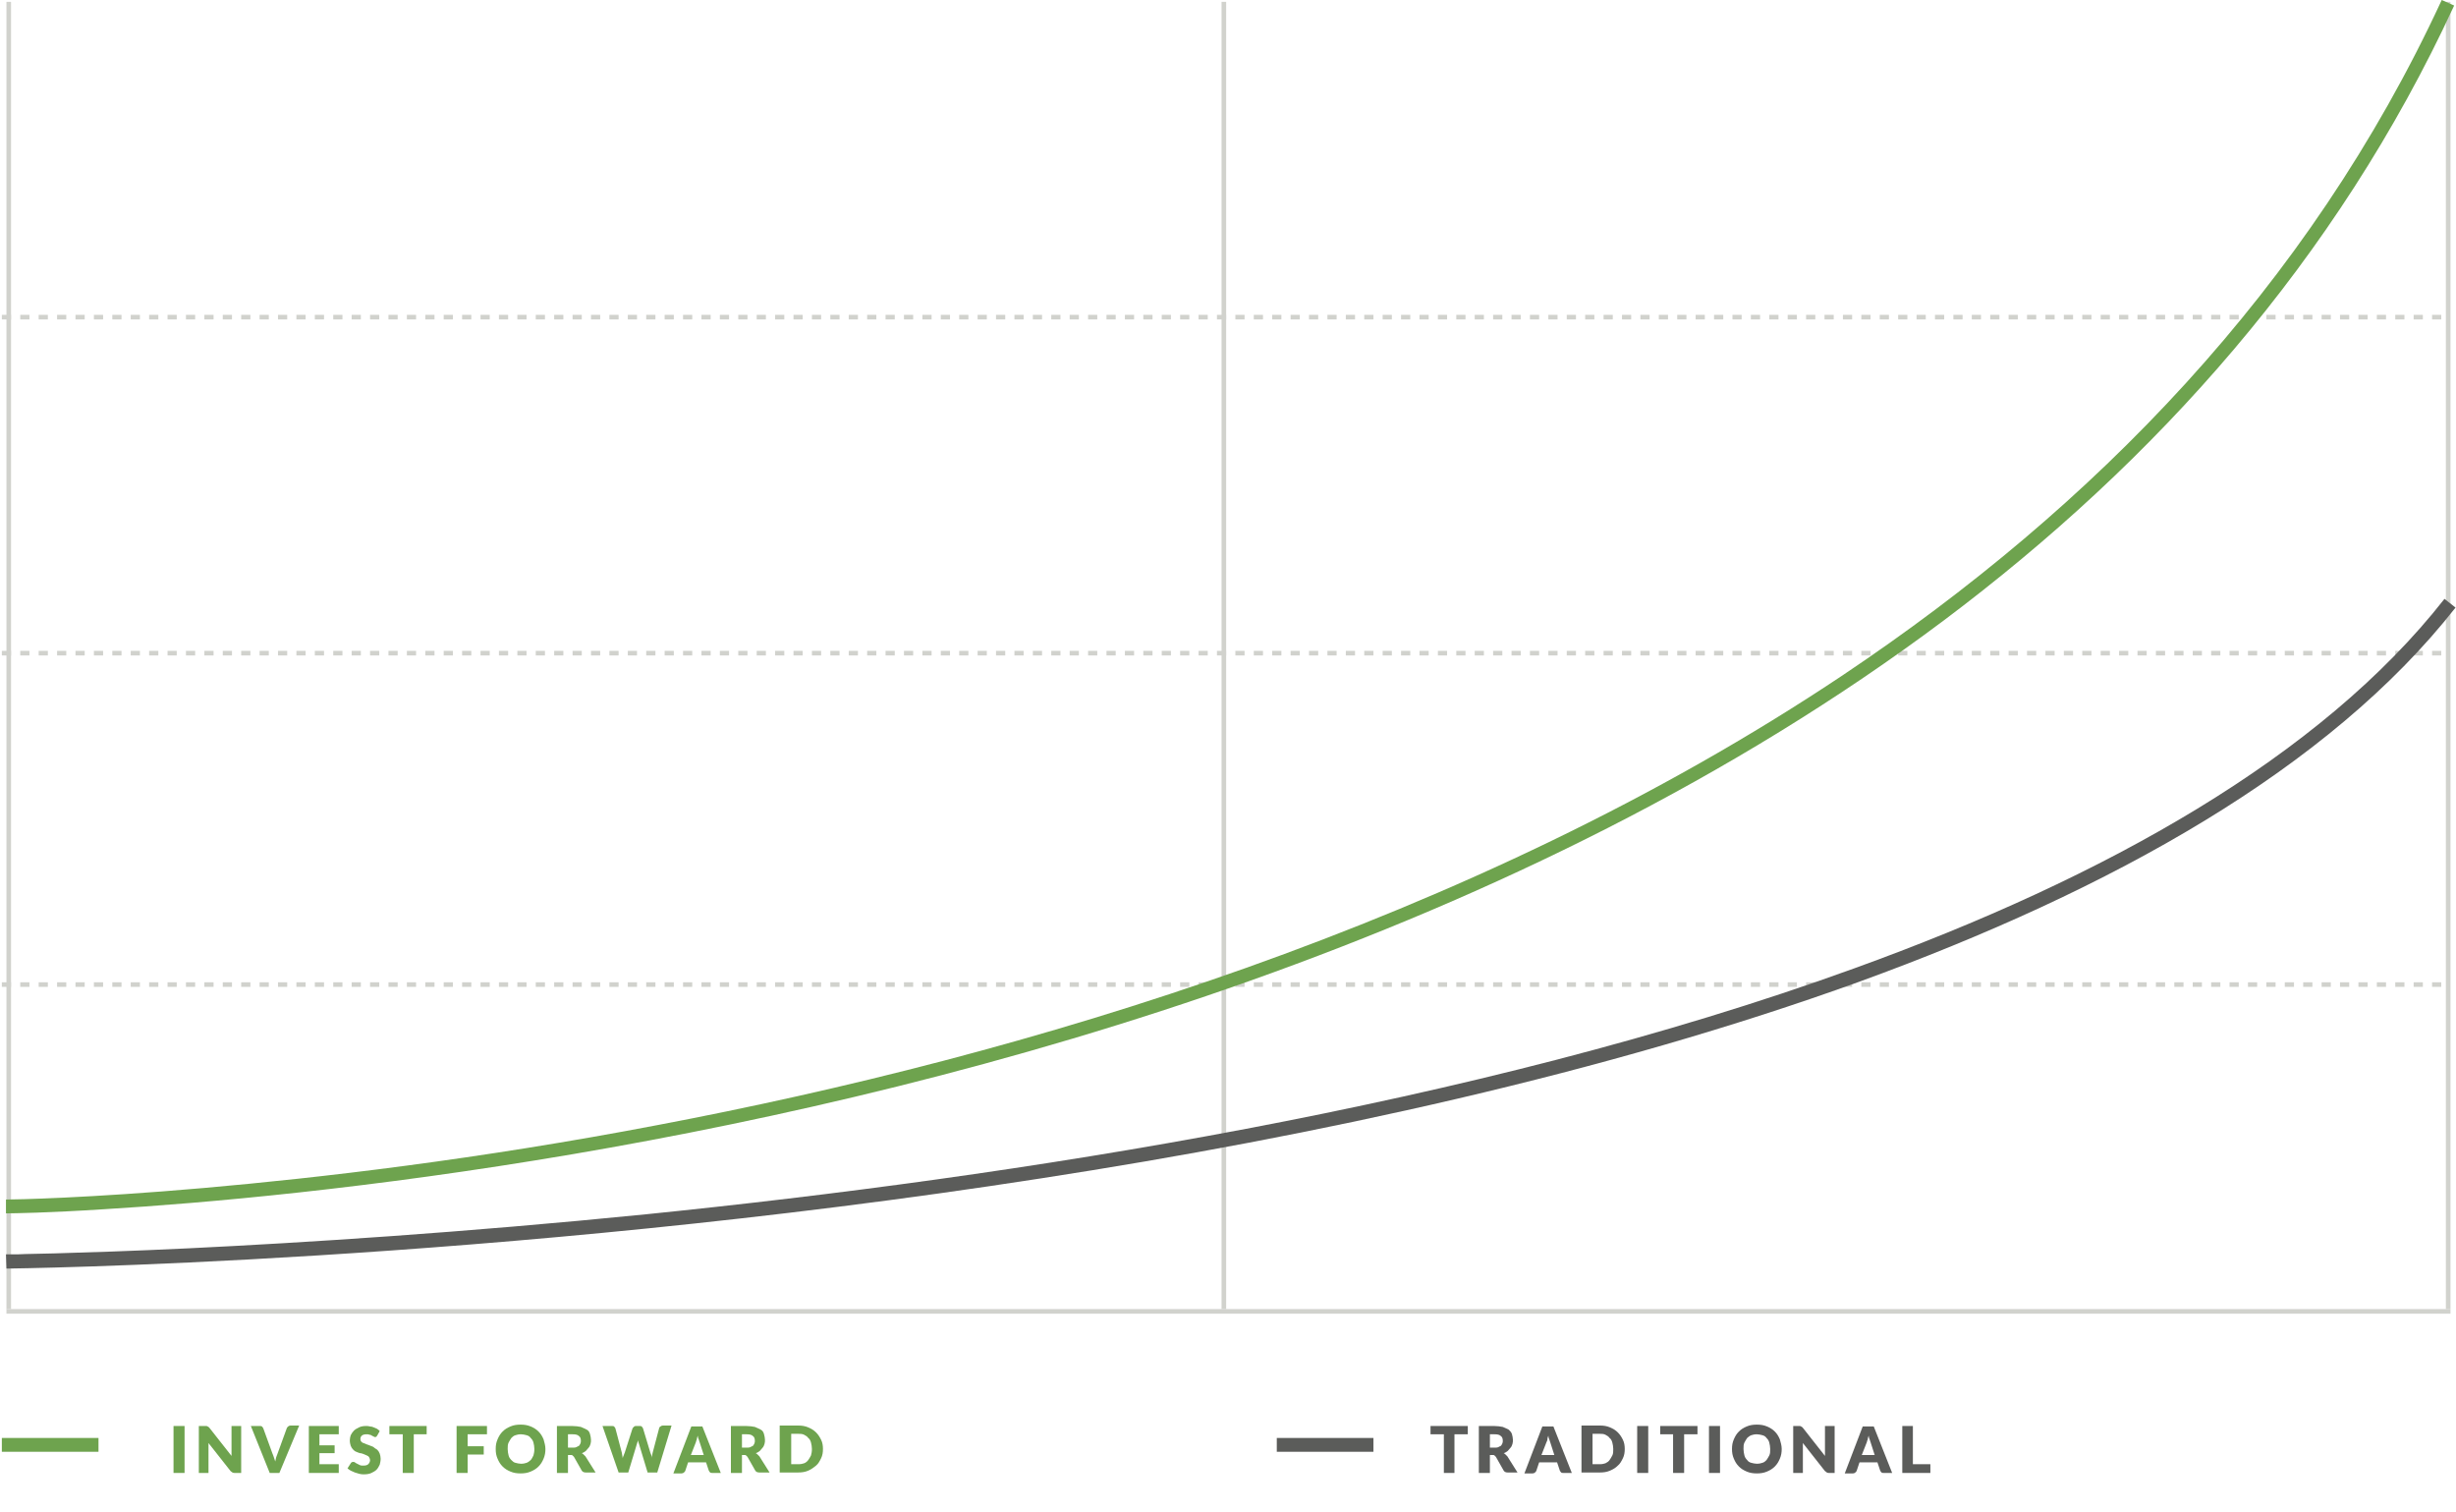 <?xml version="1.0" encoding="utf-8"?>
<!-- Generator: Adobe Illustrator 19.0.0, SVG Export Plug-In . SVG Version: 6.00 Build 0)  -->
<!DOCTYPE svg PUBLIC "-//W3C//DTD SVG 1.1//EN" "http://www.w3.org/Graphics/SVG/1.1/DTD/svg11.dtd">
<svg version="1.1" id="Layer_1" xmlns="http://www.w3.org/2000/svg" xmlns:xlink="http://www.w3.org/1999/xlink" x="0px" y="0px"
	 viewBox="0 0 533.6 328.4" enable-background="new 0 0 533.6 328.4" xml:space="preserve">
<polyline id="XMLID_490_" fill="#D1D2CD" points="2.4,284.4 2.4,0.4 1.4,0.4 1.4,284.4 "/>
<polyline id="XMLID_491_" fill="#D1D2CD" points="1.4,285.4 532.4,285.4 532.4,284.4 1.4,284.4 "/>
<path id="XMLID_626_" fill="#D1D2CD" d="M532.4,214.4L532.4,214.4l0-1h0V214.4z M528.4,214.4h2v-1h-2V214.4z M524.4,214.4h2v-1h-2
	V214.4z M520.4,214.4h2v-1h-2V214.4z M516.4,214.4h2v-1h-2V214.4z M512.4,214.4h2v-1h-2V214.4z M508.4,214.4h2v-1h-2V214.4z
	 M504.4,214.4h2v-1h-2V214.4z M500.4,214.4h2v-1h-2V214.4z M496.4,214.4h2v-1h-2V214.4z M492.4,214.4h2v-1h-2V214.4z M488.4,214.4h2
	v-1h-2V214.4z M484.4,214.4h2v-1h-2V214.4z M480.4,214.4h2v-1h-2V214.4z M476.4,214.4h2v-1h-2V214.4z M472.4,214.4h2v-1h-2V214.4z
	 M468.4,214.4h2v-1h-2V214.4z M464.4,214.4h2v-1h-2V214.4z M460.4,214.4h2v-1h-2V214.4z M456.4,214.4h2v-1h-2V214.4z M452.4,214.4h2
	v-1h-2V214.4z M448.4,214.4h2v-1h-2V214.4z M444.4,214.4h2v-1h-2V214.4z M440.4,214.4h2v-1h-2V214.4z M436.4,214.4h2v-1h-2V214.4z
	 M432.4,214.4h2v-1h-2V214.4z M428.4,214.4h2v-1h-2V214.4z M424.4,214.4h2v-1h-2V214.4z M420.4,214.4h2v-1h-2V214.4z M416.4,214.4h2
	v-1h-2V214.4z M412.4,214.4h2v-1h-2V214.4z M408.4,214.4h2v-1h-2V214.4z M404.4,214.4h2v-1h-2V214.4z M400.4,214.4h2v-1h-2V214.4z
	 M396.4,214.4h2v-1h-2V214.4z M392.4,214.4h2v-1h-2V214.4z M388.4,214.4h2v-1h-2V214.4z M384.4,214.4h2v-1h-2V214.4z M380.4,214.4h2
	v-1h-2V214.4z M376.4,214.4h2v-1h-2V214.4z M372.4,214.4h2v-1h-2V214.4z M368.4,214.4h2v-1h-2V214.4z M364.4,214.4h2v-1h-2V214.4z
	 M360.4,214.4h2v-1h-2V214.4z M356.4,214.4h2v-1h-2V214.4z M352.4,214.4h2v-1h-2V214.4z M348.4,214.4h2v-1h-2V214.4z M344.4,214.4h2
	v-1h-2V214.4z M340.4,214.4h2v-1h-2V214.4z M336.4,214.4h2v-1h-2V214.4z M332.4,214.4h2v-1h-2V214.4z M328.4,214.4h2v-1h-2V214.4z
	 M324.4,214.4h2v-1h-2V214.4z M320.4,214.4h2v-1h-2V214.4z M316.4,214.4h2v-1h-2V214.4z M312.4,214.4h2v-1h-2V214.4z M308.4,214.4h2
	v-1h-2V214.4z M304.4,214.4h2v-1h-2V214.4z M300.4,214.4h2v-1h-2V214.4z M296.4,214.4h2v-1h-2V214.4z M292.4,214.4h2v-1h-2V214.4z
	 M288.4,214.4h2v-1h-2V214.4z M284.4,214.4h2v-1h-2V214.4z M280.4,214.4h2v-1h-2V214.4z M276.4,214.4h2v-1h-2V214.4z M272.4,214.4h2
	v-1h-2V214.4z M268.4,214.4h2v-1h-2V214.4z M264.4,214.4h2v-1h-2V214.4z M260.4,214.4h2v-1h-2V214.4z M256.4,214.4h2v-1h-2V214.4z
	 M252.4,214.4h2v-1h-2V214.4z M248.4,214.4h2v-1h-2V214.4z M244.4,214.4h2v-1h-2V214.4z M240.4,214.4h2v-1h-2V214.4z M236.4,214.4h2
	v-1h-2V214.4z M232.4,214.4h2v-1h-2V214.4z M228.4,214.4h2v-1h-2V214.4z M224.4,214.4h2v-1h-2V214.4z M220.4,214.4h2v-1h-2V214.4z
	 M216.4,214.4h2v-1h-2V214.4z M212.4,214.4h2v-1h-2V214.4z M208.4,214.4h2v-1h-2V214.4z M204.4,214.4h2v-1h-2V214.4z M200.4,214.4h2
	v-1h-2V214.4z M196.4,214.4h2v-1h-2V214.4z M192.4,214.4h2v-1h-2V214.4z M188.4,214.4h2v-1h-2V214.4z M184.4,214.4h2v-1h-2V214.4z
	 M180.4,214.4h2v-1h-2V214.4z M176.4,214.4h2v-1h-2V214.4z M172.4,214.4h2v-1h-2V214.4z M168.4,214.4h2v-1h-2V214.4z M164.4,214.4h2
	v-1h-2V214.4z M160.4,214.4h2v-1h-2V214.4z M156.4,214.4h2v-1h-2V214.4z M152.4,214.4h2v-1h-2V214.4z M148.4,214.4h2v-1h-2V214.4z
	 M144.4,214.4h2v-1h-2V214.4z M140.4,214.4h2v-1h-2V214.4z M136.4,214.4h2v-1h-2V214.4z M132.4,214.4h2v-1h-2V214.4z M128.4,214.4h2
	v-1h-2V214.4z M124.4,214.4h2v-1h-2V214.4z M120.4,214.4h2v-1h-2V214.4z M116.4,214.4h2v-1h-2V214.4z M112.4,214.4h2v-1h-2V214.4z
	 M108.4,214.4h2v-1h-2V214.4z M104.4,214.4h2v-1h-2V214.4z M100.4,214.4h2v-1h-2V214.4z M96.4,214.4h2v-1h-2V214.4z M92.4,214.4h2
	v-1h-2V214.4z M88.4,214.4h2v-1h-2V214.4z M84.4,214.4h2v-1h-2V214.4z M80.4,214.4h2v-1h-2V214.4z M76.4,214.4h2v-1h-2V214.4z
	 M72.4,214.4h2v-1h-2V214.4z M68.4,214.4h2v-1h-2V214.4z M64.4,214.4h2v-1h-2V214.4z M60.4,214.4h2v-1h-2V214.4z M56.4,214.4h2v-1
	h-2V214.4z M52.4,214.4h2v-1h-2V214.4z M48.4,214.4h2v-1h-2V214.4z M44.4,214.4h2v-1h-2V214.4z M40.4,214.4h2v-1h-2V214.4z
	 M36.4,214.4h2v-1h-2V214.4z M32.4,214.4h2v-1h-2V214.4z M28.4,214.4h2v-1h-2V214.4z M24.4,214.4h2v-1h-2V214.4z M20.4,214.4h2v-1
	h-2V214.4z M16.4,214.4h2v-1h-2V214.4z M12.4,214.4h2v-1h-2V214.4z M8.4,214.4h2v-1h-2V214.4z M4.4,214.4h2v-1h-2V214.4z M0.4,214.4
	h2v-1h-2V214.4z"/>
<path id="XMLID_761_" fill="#D1D2CD" d="M532.4,69.4L532.4,69.4l0-1h0V69.4z M528.4,69.4h2v-1h-2V69.4z M524.4,69.4h2v-1h-2V69.4z
	 M520.4,69.4h2v-1h-2V69.4z M516.4,69.4h2v-1h-2V69.4z M512.4,69.4h2v-1h-2V69.4z M508.4,69.4h2v-1h-2V69.4z M504.4,69.4h2v-1h-2
	V69.4z M500.4,69.4h2v-1h-2V69.4z M496.4,69.4h2v-1h-2V69.4z M492.4,69.4h2v-1h-2V69.4z M488.4,69.4h2v-1h-2V69.4z M484.4,69.4h2v-1
	h-2V69.4z M480.4,69.4h2v-1h-2V69.4z M476.4,69.4h2v-1h-2V69.4z M472.4,69.4h2v-1h-2V69.4z M468.4,69.4h2v-1h-2V69.4z M464.4,69.4h2
	v-1h-2V69.4z M460.4,69.4h2v-1h-2V69.4z M456.4,69.4h2v-1h-2V69.4z M452.4,69.4h2v-1h-2V69.4z M448.4,69.4h2v-1h-2V69.4z
	 M444.4,69.4h2v-1h-2V69.4z M440.4,69.4h2v-1h-2V69.4z M436.4,69.4h2v-1h-2V69.4z M432.4,69.4h2v-1h-2V69.4z M428.4,69.4h2v-1h-2
	V69.4z M424.4,69.4h2v-1h-2V69.4z M420.4,69.4h2v-1h-2V69.4z M416.4,69.4h2v-1h-2V69.4z M412.4,69.4h2v-1h-2V69.4z M408.4,69.4h2v-1
	h-2V69.4z M404.4,69.4h2v-1h-2V69.4z M400.4,69.4h2v-1h-2V69.4z M396.4,69.4h2v-1h-2V69.4z M392.4,69.4h2v-1h-2V69.4z M388.4,69.4h2
	v-1h-2V69.4z M384.4,69.4h2v-1h-2V69.4z M380.4,69.4h2v-1h-2V69.4z M376.4,69.4h2v-1h-2V69.4z M372.4,69.4h2v-1h-2V69.4z
	 M368.4,69.4h2v-1h-2V69.4z M364.4,69.4h2v-1h-2V69.4z M360.4,69.4h2v-1h-2V69.4z M356.4,69.4h2v-1h-2V69.4z M352.4,69.4h2v-1h-2
	V69.4z M348.4,69.4h2v-1h-2V69.4z M344.4,69.4h2v-1h-2V69.4z M340.4,69.4h2v-1h-2V69.4z M336.4,69.4h2v-1h-2V69.4z M332.4,69.4h2v-1
	h-2V69.4z M328.4,69.4h2v-1h-2V69.4z M324.4,69.4h2v-1h-2V69.4z M320.4,69.4h2v-1h-2V69.4z M316.4,69.4h2v-1h-2V69.4z M312.4,69.4h2
	v-1h-2V69.4z M308.4,69.4h2v-1h-2V69.4z M304.4,69.4h2v-1h-2V69.4z M300.4,69.4h2v-1h-2V69.4z M296.4,69.4h2v-1h-2V69.4z
	 M292.4,69.4h2v-1h-2V69.4z M288.4,69.4h2v-1h-2V69.4z M284.4,69.4h2v-1h-2V69.4z M280.4,69.4h2v-1h-2V69.4z M276.4,69.4h2v-1h-2
	V69.4z M272.4,69.4h2v-1h-2V69.4z M268.4,69.4h2v-1h-2V69.4z M264.4,69.4h2v-1h-2V69.4z M260.4,69.4h2v-1h-2V69.4z M256.4,69.4h2v-1
	h-2V69.4z M252.4,69.4h2v-1h-2V69.4z M248.4,69.4h2v-1h-2V69.4z M244.4,69.4h2v-1h-2V69.4z M240.4,69.4h2v-1h-2V69.4z M236.4,69.4h2
	v-1h-2V69.4z M232.4,69.4h2v-1h-2V69.4z M228.4,69.4h2v-1h-2V69.4z M224.4,69.4h2v-1h-2V69.4z M220.4,69.4h2v-1h-2V69.4z
	 M216.4,69.4h2v-1h-2V69.4z M212.4,69.4h2v-1h-2V69.4z M208.4,69.4h2v-1h-2V69.4z M204.4,69.4h2v-1h-2V69.4z M200.4,69.4h2v-1h-2
	V69.4z M196.4,69.4h2v-1h-2V69.4z M192.4,69.4h2v-1h-2V69.4z M188.4,69.4h2v-1h-2V69.4z M184.4,69.4h2v-1h-2V69.4z M180.4,69.4h2v-1
	h-2V69.4z M176.4,69.4h2v-1h-2V69.4z M172.4,69.4h2v-1h-2V69.4z M168.4,69.4h2v-1h-2V69.4z M164.4,69.4h2v-1h-2V69.4z M160.4,69.4h2
	v-1h-2V69.4z M156.4,69.4h2v-1h-2V69.4z M152.4,69.4h2v-1h-2V69.4z M148.4,69.4h2v-1h-2V69.4z M144.4,69.4h2v-1h-2V69.4z
	 M140.4,69.4h2v-1h-2V69.4z M136.4,69.4h2v-1h-2V69.4z M132.4,69.4h2v-1h-2V69.4z M128.4,69.4h2v-1h-2V69.4z M124.4,69.4h2v-1h-2
	V69.4z M120.4,69.4h2v-1h-2V69.4z M116.4,69.4h2v-1h-2V69.4z M112.4,69.4h2v-1h-2V69.4z M108.4,69.4h2v-1h-2V69.4z M104.4,69.4h2v-1
	h-2V69.4z M100.4,69.4h2v-1h-2V69.4z M96.4,69.4h2v-1h-2V69.4z M92.4,69.4h2v-1h-2V69.4z M88.4,69.4h2v-1h-2V69.4z M84.4,69.4h2v-1
	h-2V69.4z M80.4,69.4h2v-1h-2V69.4z M76.4,69.4h2v-1h-2V69.4z M72.4,69.4h2v-1h-2V69.4z M68.4,69.4h2v-1h-2V69.4z M64.4,69.4h2v-1
	h-2V69.4z M60.4,69.4h2v-1h-2V69.4z M56.4,69.4h2v-1h-2V69.4z M52.4,69.4h2v-1h-2V69.4z M48.4,69.4h2v-1h-2V69.4z M44.4,69.4h2v-1
	h-2V69.4z M40.4,69.4h2v-1h-2V69.4z M36.4,69.4h2v-1h-2V69.4z M32.4,69.4h2v-1h-2V69.4z M28.4,69.4h2v-1h-2V69.4z M24.4,69.4h2v-1
	h-2V69.4z M20.4,69.4h2v-1h-2V69.4z M16.4,69.4h2v-1h-2V69.4z M12.4,69.4h2v-1h-2V69.4z M8.4,69.4h2v-1h-2V69.4z M4.4,69.4h2v-1h-2
	V69.4z M0.4,69.4h2v-1h-2V69.4z"/>
<path id="XMLID_896_" fill="#D1D2CD" d="M532.4,142.4L532.4,142.4l0-1h0V142.4z M528.4,142.4h2v-1h-2V142.4z M524.4,142.4h2v-1h-2
	V142.4z M520.4,142.4h2v-1h-2V142.4z M516.4,142.4h2v-1h-2V142.4z M512.4,142.4h2v-1h-2V142.4z M508.4,142.4h2v-1h-2V142.4z
	 M504.4,142.4h2v-1h-2V142.4z M500.4,142.4h2v-1h-2V142.4z M496.4,142.4h2v-1h-2V142.4z M492.4,142.4h2v-1h-2V142.4z M488.4,142.4h2
	v-1h-2V142.4z M484.4,142.4h2v-1h-2V142.4z M480.4,142.4h2v-1h-2V142.4z M476.4,142.4h2v-1h-2V142.4z M472.4,142.4h2v-1h-2V142.4z
	 M468.4,142.4h2v-1h-2V142.4z M464.4,142.4h2v-1h-2V142.4z M460.4,142.4h2v-1h-2V142.4z M456.4,142.4h2v-1h-2V142.4z M452.4,142.4h2
	v-1h-2V142.4z M448.4,142.4h2v-1h-2V142.4z M444.4,142.4h2v-1h-2V142.4z M440.4,142.4h2v-1h-2V142.4z M436.4,142.4h2v-1h-2V142.4z
	 M432.4,142.4h2v-1h-2V142.4z M428.4,142.4h2v-1h-2V142.4z M424.4,142.4h2v-1h-2V142.4z M420.4,142.4h2v-1h-2V142.4z M416.4,142.4h2
	v-1h-2V142.4z M412.4,142.4h2v-1h-2V142.4z M408.4,142.4h2v-1h-2V142.4z M404.4,142.4h2v-1h-2V142.4z M400.4,142.4h2v-1h-2V142.4z
	 M396.4,142.4h2v-1h-2V142.4z M392.4,142.4h2v-1h-2V142.4z M388.4,142.4h2v-1h-2V142.4z M384.4,142.4h2v-1h-2V142.4z M380.4,142.4h2
	v-1h-2V142.4z M376.4,142.4h2v-1h-2V142.4z M372.4,142.4h2v-1h-2V142.4z M368.4,142.4h2v-1h-2V142.4z M364.4,142.4h2v-1h-2V142.4z
	 M360.4,142.4h2v-1h-2V142.4z M356.4,142.4h2v-1h-2V142.4z M352.4,142.4h2v-1h-2V142.4z M348.4,142.4h2v-1h-2V142.4z M344.4,142.4h2
	v-1h-2V142.4z M340.4,142.4h2v-1h-2V142.4z M336.4,142.4h2v-1h-2V142.4z M332.4,142.4h2v-1h-2V142.4z M328.4,142.4h2v-1h-2V142.4z
	 M324.4,142.4h2v-1h-2V142.4z M320.4,142.4h2v-1h-2V142.4z M316.4,142.4h2v-1h-2V142.4z M312.4,142.4h2v-1h-2V142.4z M308.4,142.4h2
	v-1h-2V142.4z M304.4,142.4h2v-1h-2V142.4z M300.4,142.4h2v-1h-2V142.4z M296.4,142.4h2v-1h-2V142.4z M292.4,142.4h2v-1h-2V142.4z
	 M288.4,142.4h2v-1h-2V142.4z M284.4,142.4h2v-1h-2V142.4z M280.4,142.4h2v-1h-2V142.4z M276.4,142.4h2v-1h-2V142.4z M272.4,142.4h2
	v-1h-2V142.4z M268.4,142.4h2v-1h-2V142.4z M264.4,142.4h2v-1h-2V142.4z M260.4,142.4h2v-1h-2V142.4z M256.4,142.4h2v-1h-2V142.4z
	 M252.4,142.4h2v-1h-2V142.4z M248.4,142.4h2v-1h-2V142.4z M244.4,142.4h2v-1h-2V142.4z M240.4,142.4h2v-1h-2V142.4z M236.4,142.4h2
	v-1h-2V142.4z M232.4,142.4h2v-1h-2V142.4z M228.4,142.4h2v-1h-2V142.4z M224.4,142.4h2v-1h-2V142.4z M220.4,142.4h2v-1h-2V142.4z
	 M216.4,142.4h2v-1h-2V142.4z M212.4,142.4h2v-1h-2V142.4z M208.4,142.4h2v-1h-2V142.4z M204.4,142.4h2v-1h-2V142.4z M200.4,142.4h2
	v-1h-2V142.4z M196.4,142.4h2v-1h-2V142.4z M192.4,142.4h2v-1h-2V142.4z M188.4,142.4h2v-1h-2V142.4z M184.4,142.4h2v-1h-2V142.4z
	 M180.4,142.4h2v-1h-2V142.4z M176.4,142.4h2v-1h-2V142.4z M172.4,142.4h2v-1h-2V142.4z M168.4,142.4h2v-1h-2V142.4z M164.4,142.4h2
	v-1h-2V142.4z M160.4,142.4h2v-1h-2V142.4z M156.4,142.4h2v-1h-2V142.4z M152.4,142.4h2v-1h-2V142.4z M148.4,142.4h2v-1h-2V142.4z
	 M144.4,142.4h2v-1h-2V142.4z M140.4,142.4h2v-1h-2V142.4z M136.4,142.4h2v-1h-2V142.4z M132.4,142.4h2v-1h-2V142.4z M128.4,142.4h2
	v-1h-2V142.4z M124.4,142.4h2v-1h-2V142.4z M120.4,142.4h2v-1h-2V142.4z M116.4,142.4h2v-1h-2V142.4z M112.4,142.4h2v-1h-2V142.4z
	 M108.4,142.4h2v-1h-2V142.4z M104.4,142.4h2v-1h-2V142.4z M100.4,142.4h2v-1h-2V142.4z M96.4,142.4h2v-1h-2V142.4z M92.4,142.4h2
	v-1h-2V142.4z M88.4,142.4h2v-1h-2V142.4z M84.4,142.4h2v-1h-2V142.4z M80.4,142.4h2v-1h-2V142.4z M76.4,142.4h2v-1h-2V142.4z
	 M72.4,142.4h2v-1h-2V142.4z M68.4,142.4h2v-1h-2V142.4z M64.4,142.4h2v-1h-2V142.4z M60.4,142.4h2v-1h-2V142.4z M56.4,142.4h2v-1
	h-2V142.4z M52.4,142.4h2v-1h-2V142.4z M48.4,142.4h2v-1h-2V142.4z M44.4,142.4h2v-1h-2V142.4z M40.4,142.4h2v-1h-2V142.4z
	 M36.4,142.4h2v-1h-2V142.4z M32.4,142.4h2v-1h-2V142.4z M28.4,142.4h2v-1h-2V142.4z M24.4,142.4h2v-1h-2V142.4z M20.4,142.4h2v-1
	h-2V142.4z M16.4,142.4h2v-1h-2V142.4z M12.4,142.4h2v-1h-2V142.4z M8.4,142.4h2v-1h-2V142.4z M4.4,142.4h2v-1h-2V142.4z M0.4,142.4
	h2v-1h-2V142.4z"/>
<polyline id="XMLID_897_" fill="#D1D2CD" points="266.4,284.4 266.4,0.4 265.4,0.4 265.4,284.4 "/>
<polyline id="XMLID_898_" fill="#D1D2CD" points="532.4,284.4 532.4,0.4 531.4,0.4 531.4,284.4 "/>
<rect id="XMLID_899_" x="37.7" y="309.8" fill="#6EA34E" width="2.4" height="10.2"/>
<path id="XMLID_900_" fill="#6EA34E" d="M44.9,309.8l0.2,0.1l0.2,0.1l0.2,0.2l4.8,6.1c0-0.2,0-0.4,0-0.6c0-0.2,0-0.4,0-0.5v-5.4h2.1
	V320H51c-0.2,0-0.3,0-0.5-0.1s-0.2-0.2-0.4-0.3l-4.8-6.1c0,0.2,0,0.4,0,0.5c0,0.2,0,0.3,0,0.5v5.5h-2.1v-10.2h1.2
	C44.7,309.8,44.8,309.8,44.9,309.8z"/>
<path id="XMLID_901_" fill="#6EA34E" d="M54.5,309.8h1.9c0.2,0,0.4,0,0.5,0.1s0.2,0.2,0.3,0.4l2,5.5c0.1,0.2,0.2,0.5,0.3,0.8
	c0.1,0.3,0.2,0.6,0.3,0.9c0.1-0.3,0.1-0.6,0.2-0.9c0.1-0.3,0.2-0.5,0.3-0.8l2-5.5c0-0.1,0.1-0.2,0.3-0.4c0.1-0.1,0.3-0.2,0.5-0.2
	h1.9L60.7,320h-2.1L54.5,309.8z"/>
<polygon id="XMLID_902_" fill="#6EA34E" points="73.6,309.8 73.6,311.6 69.4,311.6 69.4,314 72.7,314 72.7,315.7 69.4,315.7 
	69.4,318.1 73.6,318.1 73.6,320 67.1,320 67.1,309.8 "/>
<path id="XMLID_903_" fill="#6EA34E" d="M82,311.8c-0.1,0.1-0.1,0.2-0.2,0.3s-0.2,0.1-0.3,0.1c-0.1,0-0.2,0-0.3-0.1
	c-0.1-0.1-0.3-0.1-0.4-0.2s-0.3-0.2-0.5-0.2c-0.2-0.1-0.4-0.1-0.7-0.1c-0.4,0-0.8,0.1-1,0.3s-0.3,0.4-0.3,0.8c0,0.2,0.1,0.4,0.2,0.5
	c0.1,0.1,0.3,0.3,0.5,0.3c0.2,0.1,0.5,0.2,0.7,0.3c0.3,0.1,0.6,0.2,0.8,0.3c0.3,0.1,0.6,0.2,0.8,0.4s0.5,0.3,0.7,0.5
	c0.2,0.2,0.4,0.5,0.5,0.8c0.1,0.3,0.2,0.7,0.2,1.1c0,0.5-0.1,0.9-0.2,1.3c-0.2,0.4-0.4,0.8-0.7,1.1c-0.3,0.3-0.7,0.5-1.1,0.7
	s-1,0.3-1.6,0.3c-0.3,0-0.6,0-1-0.1c-0.3-0.1-0.6-0.2-1-0.3c-0.3-0.1-0.6-0.3-0.9-0.4c-0.3-0.2-0.5-0.3-0.7-0.5l0.7-1.1
	c0.1-0.1,0.1-0.2,0.2-0.2c0.1-0.1,0.2-0.1,0.3-0.1c0.1,0,0.3,0,0.4,0.1c0.1,0.1,0.3,0.2,0.5,0.3s0.4,0.2,0.6,0.3s0.5,0.1,0.8,0.1
	c0.4,0,0.8-0.1,1-0.3s0.4-0.5,0.4-0.9c0-0.2-0.1-0.4-0.2-0.6s-0.3-0.3-0.5-0.4s-0.5-0.2-0.7-0.3c-0.3-0.1-0.5-0.2-0.8-0.2
	c-0.3-0.1-0.6-0.2-0.8-0.3c-0.3-0.1-0.5-0.3-0.7-0.5c-0.2-0.2-0.4-0.5-0.5-0.8c-0.1-0.3-0.2-0.7-0.2-1.2c0-0.4,0.1-0.8,0.2-1.1
	c0.2-0.4,0.4-0.7,0.7-1c0.3-0.3,0.7-0.5,1.1-0.7c0.4-0.2,0.9-0.3,1.5-0.3c0.3,0,0.6,0,0.9,0.1c0.3,0,0.6,0.1,0.8,0.2
	s0.5,0.2,0.7,0.3c0.2,0.1,0.4,0.3,0.6,0.5L82,311.8z"/>
<polygon id="XMLID_904_" fill="#6EA34E" points="92.7,309.8 92.7,311.6 89.9,311.6 89.9,320 87.5,320 87.5,311.6 84.6,311.6 
	84.6,309.8 "/>
<polygon id="XMLID_905_" fill="#6EA34E" points="105.8,309.8 105.8,311.6 101.6,311.6 101.6,314.2 105.1,314.2 105.1,316 101.6,316 
	101.6,320 99.2,320 99.2,309.8 "/>
<path id="XMLID_908_" fill="#6EA34E" d="M118.5,314.8c0,0.7-0.1,1.4-0.4,2.1s-0.6,1.2-1.1,1.7c-0.5,0.5-1,0.8-1.7,1.1
	c-0.7,0.3-1.4,0.4-2.2,0.4c-0.8,0-1.5-0.1-2.2-0.4c-0.7-0.3-1.2-0.6-1.7-1.1c-0.5-0.5-0.8-1-1.1-1.7s-0.4-1.3-0.4-2.1
	s0.1-1.4,0.4-2.1s0.6-1.2,1.1-1.7c0.5-0.5,1-0.8,1.7-1.1c0.7-0.3,1.4-0.4,2.2-0.4c0.8,0,1.5,0.1,2.2,0.4c0.7,0.3,1.2,0.6,1.7,1.1
	c0.5,0.5,0.8,1,1.1,1.7C118.3,313.4,118.5,314.1,118.5,314.8z M116.1,314.8c0-0.5-0.1-1-0.2-1.4s-0.3-0.7-0.6-1
	c-0.2-0.3-0.5-0.5-0.9-0.6s-0.8-0.2-1.2-0.2c-0.5,0-0.9,0.1-1.2,0.2c-0.4,0.1-0.7,0.4-0.9,0.6c-0.2,0.3-0.4,0.6-0.6,1
	s-0.2,0.9-0.2,1.4c0,0.5,0.1,1,0.2,1.4c0.1,0.4,0.3,0.7,0.6,1s0.5,0.5,0.9,0.6c0.4,0.1,0.8,0.2,1.2,0.2c0.5,0,0.9-0.1,1.2-0.2
	s0.7-0.4,0.9-0.6s0.4-0.6,0.6-1C116,315.8,116.1,315.4,116.1,314.8z"/>
<path id="XMLID_911_" fill="#6EA34E" d="M123.4,316.2v3.8H121v-10.2h3.3c0.7,0,1.4,0.1,1.9,0.2c0.5,0.2,0.9,0.4,1.3,0.6
	s0.6,0.6,0.7,1s0.2,0.8,0.2,1.2c0,0.3,0,0.6-0.1,0.9c-0.1,0.3-0.2,0.6-0.4,0.8s-0.4,0.5-0.6,0.7c-0.3,0.2-0.5,0.4-0.9,0.5
	c0.2,0.1,0.3,0.2,0.4,0.3s0.3,0.3,0.4,0.4l2.2,3.5h-2.1c-0.4,0-0.7-0.1-0.9-0.4l-1.7-3c-0.1-0.1-0.2-0.2-0.3-0.3s-0.2-0.1-0.4-0.1
	H123.4z M123.4,314.5h1c0.3,0,0.6,0,0.8-0.1c0.2-0.1,0.4-0.2,0.6-0.3c0.1-0.1,0.2-0.3,0.3-0.5s0.1-0.4,0.1-0.6c0-0.4-0.1-0.8-0.4-1
	c-0.3-0.3-0.7-0.4-1.4-0.4h-1V314.5z"/>
<path id="XMLID_912_" fill="#6EA34E" d="M130.9,309.8h2c0.2,0,0.4,0,0.5,0.1s0.2,0.2,0.3,0.4l1.4,5.3c0,0.2,0.1,0.4,0.1,0.6
	s0.1,0.4,0.1,0.6c0-0.2,0.1-0.4,0.2-0.6c0.1-0.2,0.1-0.4,0.2-0.5l1.7-5.3c0-0.1,0.1-0.2,0.3-0.4s0.3-0.2,0.5-0.2h0.7
	c0.2,0,0.4,0,0.5,0.1s0.2,0.2,0.3,0.4l1.6,5.3c0.1,0.2,0.1,0.3,0.2,0.5c0.1,0.2,0.1,0.4,0.1,0.6c0-0.2,0.1-0.4,0.1-0.6
	s0.1-0.4,0.1-0.5l1.4-5.3c0-0.1,0.1-0.3,0.3-0.4c0.1-0.1,0.3-0.2,0.5-0.2h1.9l-3.1,10.2h-2.1l-1.9-6.3c0-0.1-0.1-0.2-0.1-0.3
	s-0.1-0.2-0.1-0.4c0,0.1-0.1,0.3-0.1,0.4s-0.1,0.2-0.1,0.3l-1.9,6.3h-2.1L130.9,309.8z"/>
<path id="XMLID_915_" fill="#6EA34E" d="M156.6,320h-1.8c-0.2,0-0.4,0-0.5-0.1s-0.2-0.2-0.3-0.4l-0.6-1.8h-3.9l-0.6,1.8
	c0,0.1-0.1,0.2-0.3,0.4c-0.1,0.1-0.3,0.2-0.5,0.2h-1.8l3.9-10.2h2.4L156.6,320z M150.1,316.1h2.8l-0.9-2.8c-0.1-0.2-0.1-0.4-0.2-0.6
	c-0.1-0.2-0.2-0.5-0.2-0.8c-0.1,0.3-0.2,0.5-0.2,0.8c-0.1,0.2-0.2,0.5-0.2,0.6L150.1,316.1z"/>
<path id="XMLID_918_" fill="#6EA34E" d="M161.2,316.2v3.8h-2.4v-10.2h3.3c0.7,0,1.4,0.1,1.9,0.2c0.5,0.2,0.9,0.4,1.3,0.6
	s0.6,0.6,0.7,1s0.2,0.8,0.2,1.2c0,0.3,0,0.6-0.1,0.9c-0.1,0.3-0.2,0.6-0.4,0.8s-0.4,0.5-0.6,0.7c-0.3,0.2-0.5,0.4-0.9,0.5
	c0.2,0.1,0.3,0.2,0.4,0.3s0.3,0.3,0.4,0.4l2.2,3.5H165c-0.4,0-0.7-0.1-0.9-0.4l-1.7-3c-0.1-0.1-0.2-0.2-0.3-0.3s-0.2-0.1-0.4-0.1
	H161.2z M161.2,314.5h1c0.3,0,0.6,0,0.8-0.1c0.2-0.1,0.4-0.2,0.6-0.3c0.1-0.1,0.2-0.3,0.3-0.5s0.1-0.4,0.1-0.6c0-0.4-0.1-0.8-0.4-1
	c-0.3-0.3-0.7-0.4-1.4-0.4h-1V314.5z"/>
<path id="XMLID_921_" fill="#6EA34E" d="M178.8,314.8c0,0.7-0.1,1.4-0.4,2c-0.3,0.6-0.6,1.2-1.1,1.6s-1,0.8-1.7,1.1
	c-0.7,0.3-1.4,0.4-2.2,0.4h-4v-10.2h4c0.8,0,1.5,0.1,2.2,0.4c0.7,0.3,1.2,0.6,1.7,1.1s0.8,1,1.1,1.6
	C178.7,313.4,178.8,314.1,178.8,314.8z M176.4,314.8c0-0.5-0.1-1-0.2-1.4c-0.1-0.4-0.3-0.8-0.6-1c-0.2-0.3-0.5-0.5-0.9-0.7
	c-0.4-0.2-0.8-0.2-1.2-0.2h-1.6v6.6h1.6c0.5,0,0.9-0.1,1.2-0.2s0.7-0.4,0.9-0.7c0.2-0.3,0.4-0.6,0.6-1
	C176.3,315.8,176.4,315.4,176.4,314.8z"/>
<polygon id="XMLID_922_" fill="#5B5C5A" points="318.9,309.8 318.9,311.6 316,311.6 316,320 313.7,320 313.7,311.6 310.8,311.6 
	310.8,309.8 "/>
<path id="XMLID_925_" fill="#5B5C5A" d="M323.7,316.2v3.8h-2.4v-10.2h3.3c0.7,0,1.4,0.1,1.9,0.2c0.5,0.2,0.9,0.4,1.3,0.6
	c0.3,0.3,0.6,0.6,0.7,1c0.1,0.4,0.2,0.8,0.2,1.2c0,0.3,0,0.6-0.1,0.9c-0.1,0.3-0.2,0.6-0.4,0.8c-0.2,0.2-0.4,0.5-0.6,0.7
	c-0.3,0.2-0.5,0.4-0.9,0.5c0.2,0.1,0.3,0.2,0.4,0.3c0.1,0.1,0.3,0.3,0.4,0.4l2.2,3.5h-2.1c-0.4,0-0.7-0.1-0.9-0.4l-1.7-3
	c-0.1-0.1-0.2-0.2-0.3-0.3c-0.1-0.1-0.2-0.1-0.4-0.1H323.7z M323.7,314.5h1c0.3,0,0.6,0,0.8-0.1c0.2-0.1,0.4-0.2,0.6-0.3
	c0.1-0.1,0.2-0.3,0.3-0.5c0.1-0.2,0.1-0.4,0.1-0.6c0-0.4-0.1-0.8-0.4-1c-0.3-0.3-0.7-0.4-1.4-0.4h-1V314.5z"/>
<path id="XMLID_928_" fill="#5B5C5A" d="M341.5,320h-1.8c-0.2,0-0.4,0-0.5-0.1s-0.2-0.2-0.3-0.4l-0.6-1.8h-3.9l-0.6,1.8
	c0,0.1-0.1,0.2-0.3,0.4c-0.1,0.1-0.3,0.2-0.5,0.2h-1.8l3.9-10.2h2.4L341.5,320z M334.9,316.1h2.8l-0.9-2.8c-0.1-0.2-0.1-0.4-0.2-0.6
	s-0.2-0.5-0.2-0.8c-0.1,0.3-0.2,0.5-0.2,0.8s-0.2,0.5-0.2,0.6L334.9,316.1z"/>
<path id="XMLID_931_" fill="#5B5C5A" d="M353,314.8c0,0.7-0.1,1.4-0.4,2s-0.6,1.2-1.1,1.6c-0.5,0.5-1,0.8-1.7,1.1s-1.4,0.4-2.2,0.4
	h-4v-10.2h4c0.8,0,1.5,0.1,2.2,0.4c0.7,0.3,1.2,0.6,1.7,1.1c0.5,0.5,0.8,1,1.1,1.6S353,314.1,353,314.8z M350.5,314.8
	c0-0.5-0.1-1-0.2-1.4c-0.1-0.4-0.3-0.8-0.6-1c-0.2-0.3-0.5-0.5-0.9-0.7c-0.4-0.2-0.8-0.2-1.2-0.2h-1.6v6.6h1.6
	c0.5,0,0.9-0.1,1.2-0.2c0.4-0.2,0.7-0.4,0.9-0.7c0.2-0.3,0.4-0.6,0.6-1S350.5,315.4,350.5,314.8z"/>
<rect id="XMLID_932_" x="355.7" y="309.8" fill="#5B5C5A" width="2.4" height="10.2"/>
<polygon id="XMLID_933_" fill="#5B5C5A" points="368.8,309.8 368.8,311.6 365.9,311.6 365.9,320 363.5,320 363.5,311.6 360.7,311.6 
	360.7,309.8 "/>
<rect id="XMLID_934_" x="371.3" y="309.8" fill="#5B5C5A" width="2.4" height="10.2"/>
<path id="XMLID_937_" fill="#5B5C5A" d="M387.1,314.8c0,0.7-0.1,1.4-0.4,2.1s-0.6,1.2-1.1,1.7c-0.5,0.5-1,0.8-1.7,1.1
	c-0.7,0.3-1.4,0.4-2.2,0.4c-0.8,0-1.5-0.1-2.2-0.4c-0.7-0.3-1.2-0.6-1.7-1.1c-0.5-0.5-0.8-1-1.1-1.7s-0.4-1.3-0.4-2.1
	s0.1-1.4,0.4-2.1s0.6-1.2,1.1-1.7c0.5-0.5,1-0.8,1.7-1.1c0.7-0.3,1.4-0.4,2.2-0.4c0.8,0,1.5,0.1,2.2,0.4c0.7,0.3,1.2,0.6,1.7,1.1
	c0.5,0.5,0.8,1,1.1,1.7C386.9,313.4,387.1,314.1,387.1,314.8z M384.6,314.8c0-0.5-0.1-1-0.2-1.4s-0.3-0.7-0.6-1
	c-0.2-0.3-0.5-0.5-0.9-0.6c-0.4-0.1-0.8-0.2-1.2-0.2c-0.5,0-0.9,0.1-1.2,0.2s-0.7,0.4-0.9,0.6c-0.2,0.3-0.4,0.6-0.6,1
	s-0.2,0.9-0.2,1.4c0,0.5,0.1,1,0.2,1.4c0.1,0.4,0.3,0.7,0.6,1c0.2,0.3,0.5,0.5,0.9,0.6s0.8,0.2,1.2,0.2c0.5,0,0.9-0.1,1.2-0.2
	c0.4-0.1,0.7-0.4,0.9-0.6c0.2-0.3,0.4-0.6,0.6-1C384.6,315.8,384.6,315.4,384.6,314.8z"/>
<path id="XMLID_938_" fill="#5B5C5A" d="M391.1,309.8l0.2,0.1l0.2,0.1l0.2,0.2l4.8,6.1c0-0.2,0-0.4,0-0.6c0-0.2,0-0.4,0-0.5v-5.4
	h2.1V320h-1.2c-0.2,0-0.3,0-0.5-0.1c-0.1-0.1-0.2-0.2-0.4-0.3l-4.8-6.1c0,0.2,0,0.4,0,0.5c0,0.2,0,0.3,0,0.5v5.5h-2.1v-10.2h1.2
	C391,309.8,391,309.8,391.1,309.8z"/>
<path id="XMLID_941_" fill="#5B5C5A" d="M411.1,320h-1.8c-0.2,0-0.4,0-0.5-0.1s-0.2-0.2-0.3-0.4l-0.6-1.8H404l-0.6,1.8
	c0,0.1-0.1,0.2-0.3,0.4c-0.1,0.1-0.3,0.2-0.5,0.2h-1.8l3.9-10.2h2.4L411.1,320z M404.5,316.1h2.8l-0.9-2.8c-0.1-0.2-0.1-0.4-0.2-0.6
	c-0.1-0.2-0.2-0.5-0.2-0.8c-0.1,0.3-0.2,0.5-0.2,0.8c-0.1,0.2-0.2,0.5-0.2,0.6L404.5,316.1z"/>
<polygon id="XMLID_942_" fill="#5B5C5A" points="415.6,318.1 419.4,318.1 419.4,320 413.3,320 413.3,309.8 415.6,309.8 "/>
<path id="XMLID_943_" fill="#6EA34E" d="M1.4,263.6c1.4,0,8.9-0.1,21.3-0.9c43.1-2.6,145.1-12.7,249.1-49.7
	c52-18.5,104.6-43.8,150.5-78.2c46-34.5,85.3-78.2,110.9-133.6L530.5,0c-29,62.7-75.8,110.3-130,146.6
	c-81.2,54.3-179,82.9-257.5,97.8c-39.2,7.5-73.7,11.5-98.8,13.7c-25.1,2.2-40.9,2.5-42.9,2.5V263.6L1.4,263.6z"/>
<path id="XMLID_944_" fill="#5B5C5A" d="M1.4,275.6c0,0,105.6-1.1,224.8-19.6c59.6-9.2,122.7-22.8,177.7-42.7
	c55-20,102.1-46.3,129.6-81.3l-2.4-1.9c-26.9,34.3-73.5,60.5-128.3,80.3c-82.1,29.8-182.6,45.3-262.4,53.4
	c-39.9,4-74.7,6.2-99.5,7.4c-12.4,0.6-22.3,0.9-29.1,1.1c-3.4,0.1-6,0.1-7.8,0.2c-1.8,0-2.7,0-2.7,0L1.4,275.6L1.4,275.6z"/>
<polyline id="XMLID_945_" fill="#6EA34E" points="0.4,315.4 21.4,315.4 21.4,312.4 0.4,312.4 "/>
<polyline id="XMLID_946_" fill="#5B5C5A" points="277.4,315.4 298.4,315.4 298.4,312.4 277.4,312.4 "/>
</svg>
